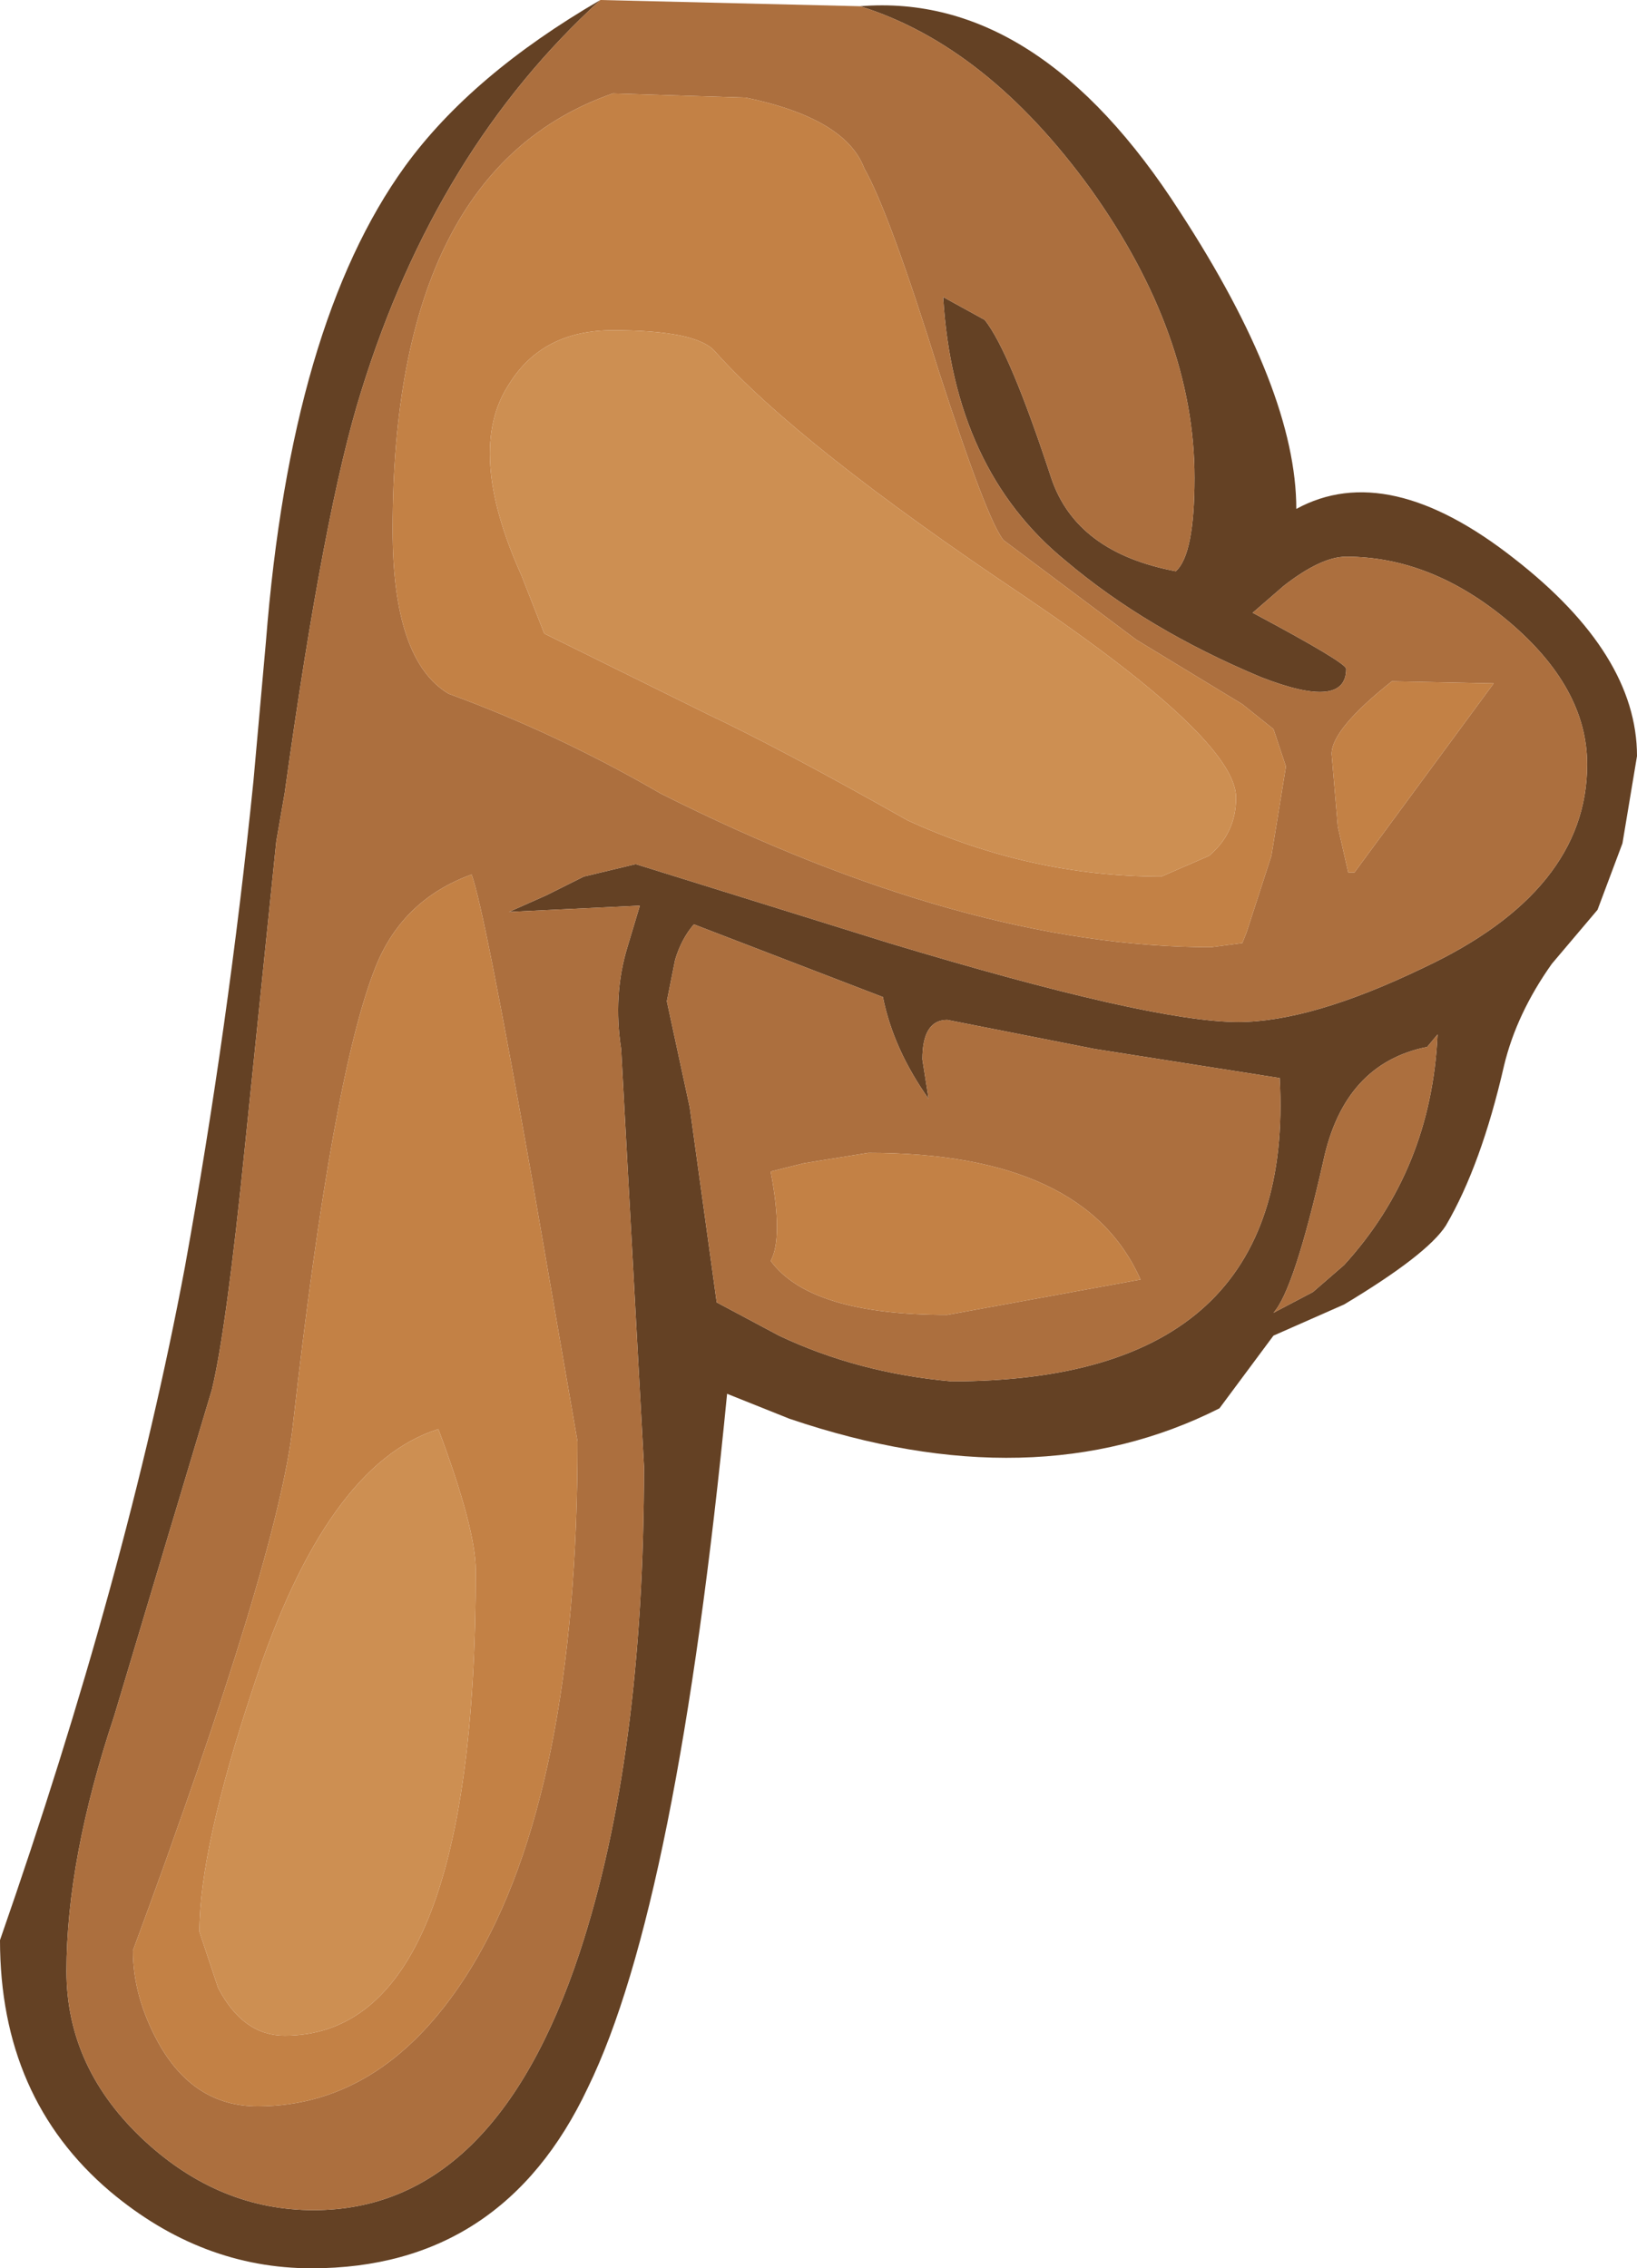 <?xml version="1.0" encoding="UTF-8" standalone="no"?>
<svg xmlns:ffdec="https://www.free-decompiler.com/flash" xmlns:xlink="http://www.w3.org/1999/xlink" ffdec:objectType="shape" height="54.6px" width="39.4px" xmlns="http://www.w3.org/2000/svg">
  <g transform="matrix(1.0, 0.0, 0.0, 1.0, 14.55, 5.25)">
    <path d="M-0.1 -5.25 Q-4.05 -1.65 -5.85 4.15 -6.75 7.0 -7.7 13.85 L-7.9 15.0 -8.65 22.3 Q-9.1 26.75 -9.45 28.2 L-11.8 36.05 Q-12.95 39.5 -12.95 42.2 -12.95 44.55 -11.05 46.3 -9.25 47.95 -7.0 47.95 -2.65 47.95 -0.6 41.75 0.95 37.05 0.95 30.05 L0.4 20.0 Q0.2 18.7 0.55 17.55 L0.85 16.55 -2.3 16.7 -1.4 16.3 -0.5 15.85 0.75 15.55 6.85 17.45 Q13.15 19.35 15.25 19.35 17.0 19.35 19.7 18.05 23.65 16.2 23.65 13.15 23.65 11.3 21.75 9.7 19.9 8.15 17.85 8.15 17.25 8.15 16.35 8.85 L15.6 9.5 Q17.85 10.7 17.85 10.85 17.85 11.85 15.8 11.05 13.05 9.9 11.1 8.25 8.4 6.05 8.15 1.9 L9.15 2.45 Q9.75 3.2 10.75 6.25 11.35 8.05 13.75 8.5 14.2 8.1 14.2 6.25 14.2 2.8 11.7 -0.7 9.2 -4.15 6.15 -5.1 10.45 -5.45 13.85 -0.15 16.65 4.15 16.65 7.0 18.85 5.8 21.9 8.2 24.85 10.5 24.85 12.95 L24.5 15.05 23.9 16.65 22.8 17.95 Q21.95 19.15 21.65 20.4 21.1 22.8 20.25 24.25 19.8 24.95 17.8 26.15 L16.1 26.9 14.8 28.65 Q10.35 30.9 4.45 28.9 L2.95 28.3 Q1.75 40.6 -0.4 45.0 -2.45 49.35 -7.05 49.35 -9.7 49.35 -11.9 47.5 -14.55 45.25 -14.55 41.45 -11.5 32.7 -10.1 25.25 -9.05 19.45 -8.45 13.55 L-8.15 10.2 Q-7.55 2.55 -4.8 -1.25 -3.2 -3.45 -0.1 -5.25 M1.7 17.85 L1.5 18.85 2.05 21.4 2.7 26.1 4.2 26.9 Q6.1 27.8 8.35 28.0 16.65 28.0 16.25 20.7 L11.8 20.0 8.25 19.3 Q7.65 19.3 7.65 20.25 L7.8 21.2 Q6.95 20.0 6.7 18.75 L2.15 17.0 Q1.85 17.35 1.7 17.85 M20.05 19.65 L19.8 19.95 Q17.8 20.35 17.3 22.7 16.6 25.8 16.1 26.35 L17.05 25.85 17.8 25.2 Q19.9 22.9 20.05 19.65" fill="#644124" fill-rule="evenodd" stroke="none"/>
    <path d="M6.15 -5.1 Q9.2 -4.15 11.7 -0.7 14.2 2.8 14.2 6.25 14.2 8.1 13.75 8.5 11.35 8.05 10.75 6.25 9.75 3.2 9.15 2.45 L8.15 1.9 Q8.4 6.05 11.1 8.25 13.05 9.9 15.8 11.05 17.85 11.85 17.85 10.85 17.85 10.7 15.6 9.5 L16.35 8.85 Q17.25 8.15 17.85 8.15 19.9 8.15 21.75 9.7 23.65 11.3 23.65 13.15 23.65 16.2 19.7 18.05 17.0 19.35 15.25 19.35 13.15 19.35 6.85 17.45 L0.75 15.55 -0.5 15.85 -1.4 16.3 -2.3 16.7 0.85 16.55 0.55 17.55 Q0.2 18.7 0.4 20.0 L0.95 30.05 Q0.95 37.05 -0.6 41.75 -2.65 47.95 -7.0 47.95 -9.25 47.95 -11.05 46.3 -12.95 44.55 -12.95 42.2 -12.95 39.5 -11.8 36.05 L-9.45 28.2 Q-9.1 26.75 -8.65 22.3 L-7.9 15.0 -7.7 13.85 Q-6.75 7.0 -5.85 4.15 -4.05 -1.65 -0.1 -5.25 L6.15 -5.1 M3.4 -2.9 L0.2 -3.0 Q-5.1 -1.15 -5.1 7.5 -5.1 10.65 -3.75 11.45 -1.15 12.4 1.35 13.85 8.7 17.55 14.6 17.55 L15.35 17.45 15.45 17.2 16.05 15.35 16.4 13.2 16.1 12.3 15.35 11.7 12.8 10.15 9.6 7.75 Q9.2 7.25 8.05 3.7 6.85 -0.15 6.25 -1.2 5.8 -2.4 3.4 -2.9 M1.7 17.85 Q1.85 17.35 2.15 17.0 L6.7 18.75 Q6.95 20.0 7.8 21.2 L7.65 20.25 Q7.65 19.3 8.25 19.3 L11.8 20.0 16.25 20.7 Q16.65 28.0 8.35 28.0 6.1 27.8 4.2 26.9 L2.7 26.1 2.05 21.4 1.5 18.85 1.7 17.85 M17.5 12.9 L17.65 14.65 17.9 15.75 18.05 15.75 21.4 11.2 18.95 11.15 Q17.5 12.3 17.5 12.9 M4.8 22.75 L4.0 22.95 Q4.3 24.55 4.0 25.1 4.95 26.4 8.25 26.4 L12.9 25.55 Q11.55 22.5 6.35 22.5 L4.8 22.75 M20.05 19.65 Q19.9 22.9 17.8 25.2 L17.05 25.85 16.1 26.35 Q16.6 25.8 17.3 22.7 17.8 20.35 19.8 19.95 L20.05 19.65 M-1.75 23.1 Q-2.9 16.6 -3.2 15.8 -4.85 16.4 -5.5 18.0 -6.55 20.6 -7.5 29.05 -7.85 32.25 -11.35 41.7 -11.35 42.8 -10.75 43.9 -9.9 45.45 -8.35 45.45 -5.25 45.45 -3.2 42.1 -0.65 37.9 -0.65 29.45 L-1.75 23.1" fill="#ac6f3e" fill-rule="evenodd" stroke="none"/>
    <path d="M3.4 -2.9 Q5.8 -2.4 6.25 -1.2 6.85 -0.15 8.05 3.7 9.2 7.25 9.6 7.75 L12.8 10.15 15.35 11.7 16.1 12.3 16.4 13.2 16.05 15.35 15.45 17.2 15.35 17.45 14.6 17.55 Q8.7 17.55 1.35 13.85 -1.15 12.4 -3.75 11.45 -5.1 10.65 -5.1 7.5 -5.1 -1.15 0.2 -3.0 L3.4 -2.9 M10.1 9.1 Q4.65 5.45 2.65 3.2 2.2 2.7 0.2 2.7 -1.5 2.7 -2.3 4.0 -3.35 5.6 -2.0 8.6 L-1.45 10.0 2.5 11.95 Q4.2 12.75 7.3 14.5 10.25 15.85 13.4 15.85 L14.55 15.35 Q15.2 14.8 15.2 13.95 15.2 12.55 10.1 9.1 M4.8 22.75 L6.35 22.5 Q11.55 22.5 12.9 25.55 L8.25 26.4 Q4.95 26.4 4.0 25.1 4.3 24.55 4.0 22.95 L4.8 22.75 M17.5 12.9 Q17.5 12.3 18.95 11.15 L21.4 11.2 18.05 15.75 17.9 15.75 17.65 14.65 17.5 12.9 M-1.75 23.1 L-0.65 29.45 Q-0.65 37.9 -3.2 42.1 -5.25 45.45 -8.35 45.45 -9.9 45.45 -10.75 43.9 -11.35 42.8 -11.35 41.7 -7.85 32.25 -7.5 29.05 -6.55 20.6 -5.5 18.0 -4.85 16.4 -3.2 15.8 -2.9 16.6 -1.75 23.1 M-3.1 32.55 Q-3.1 31.55 -4.0 29.15 -6.7 30.0 -8.45 35.35 -9.75 39.25 -9.75 41.25 L-9.3 42.6 Q-8.7 43.75 -7.7 43.75 -3.1 43.75 -3.1 32.55" fill="#c38145" fill-rule="evenodd" stroke="none"/>
    <path d="M10.1 9.1 Q15.2 12.55 15.2 13.95 15.2 14.8 14.55 15.35 L13.4 15.85 Q10.25 15.85 7.3 14.5 4.2 12.75 2.5 11.95 L-1.45 10.0 -2.0 8.6 Q-3.35 5.6 -2.3 4.0 -1.5 2.7 0.2 2.7 2.2 2.7 2.65 3.2 4.65 5.45 10.1 9.1 M-3.1 32.55 Q-3.1 43.75 -7.7 43.75 -8.7 43.75 -9.3 42.6 L-9.75 41.25 Q-9.75 39.25 -8.45 35.35 -6.7 30.0 -4.0 29.15 -3.1 31.55 -3.1 32.55" fill="#cd8f52" fill-rule="evenodd" stroke="none"/>
  </g>
</svg>
